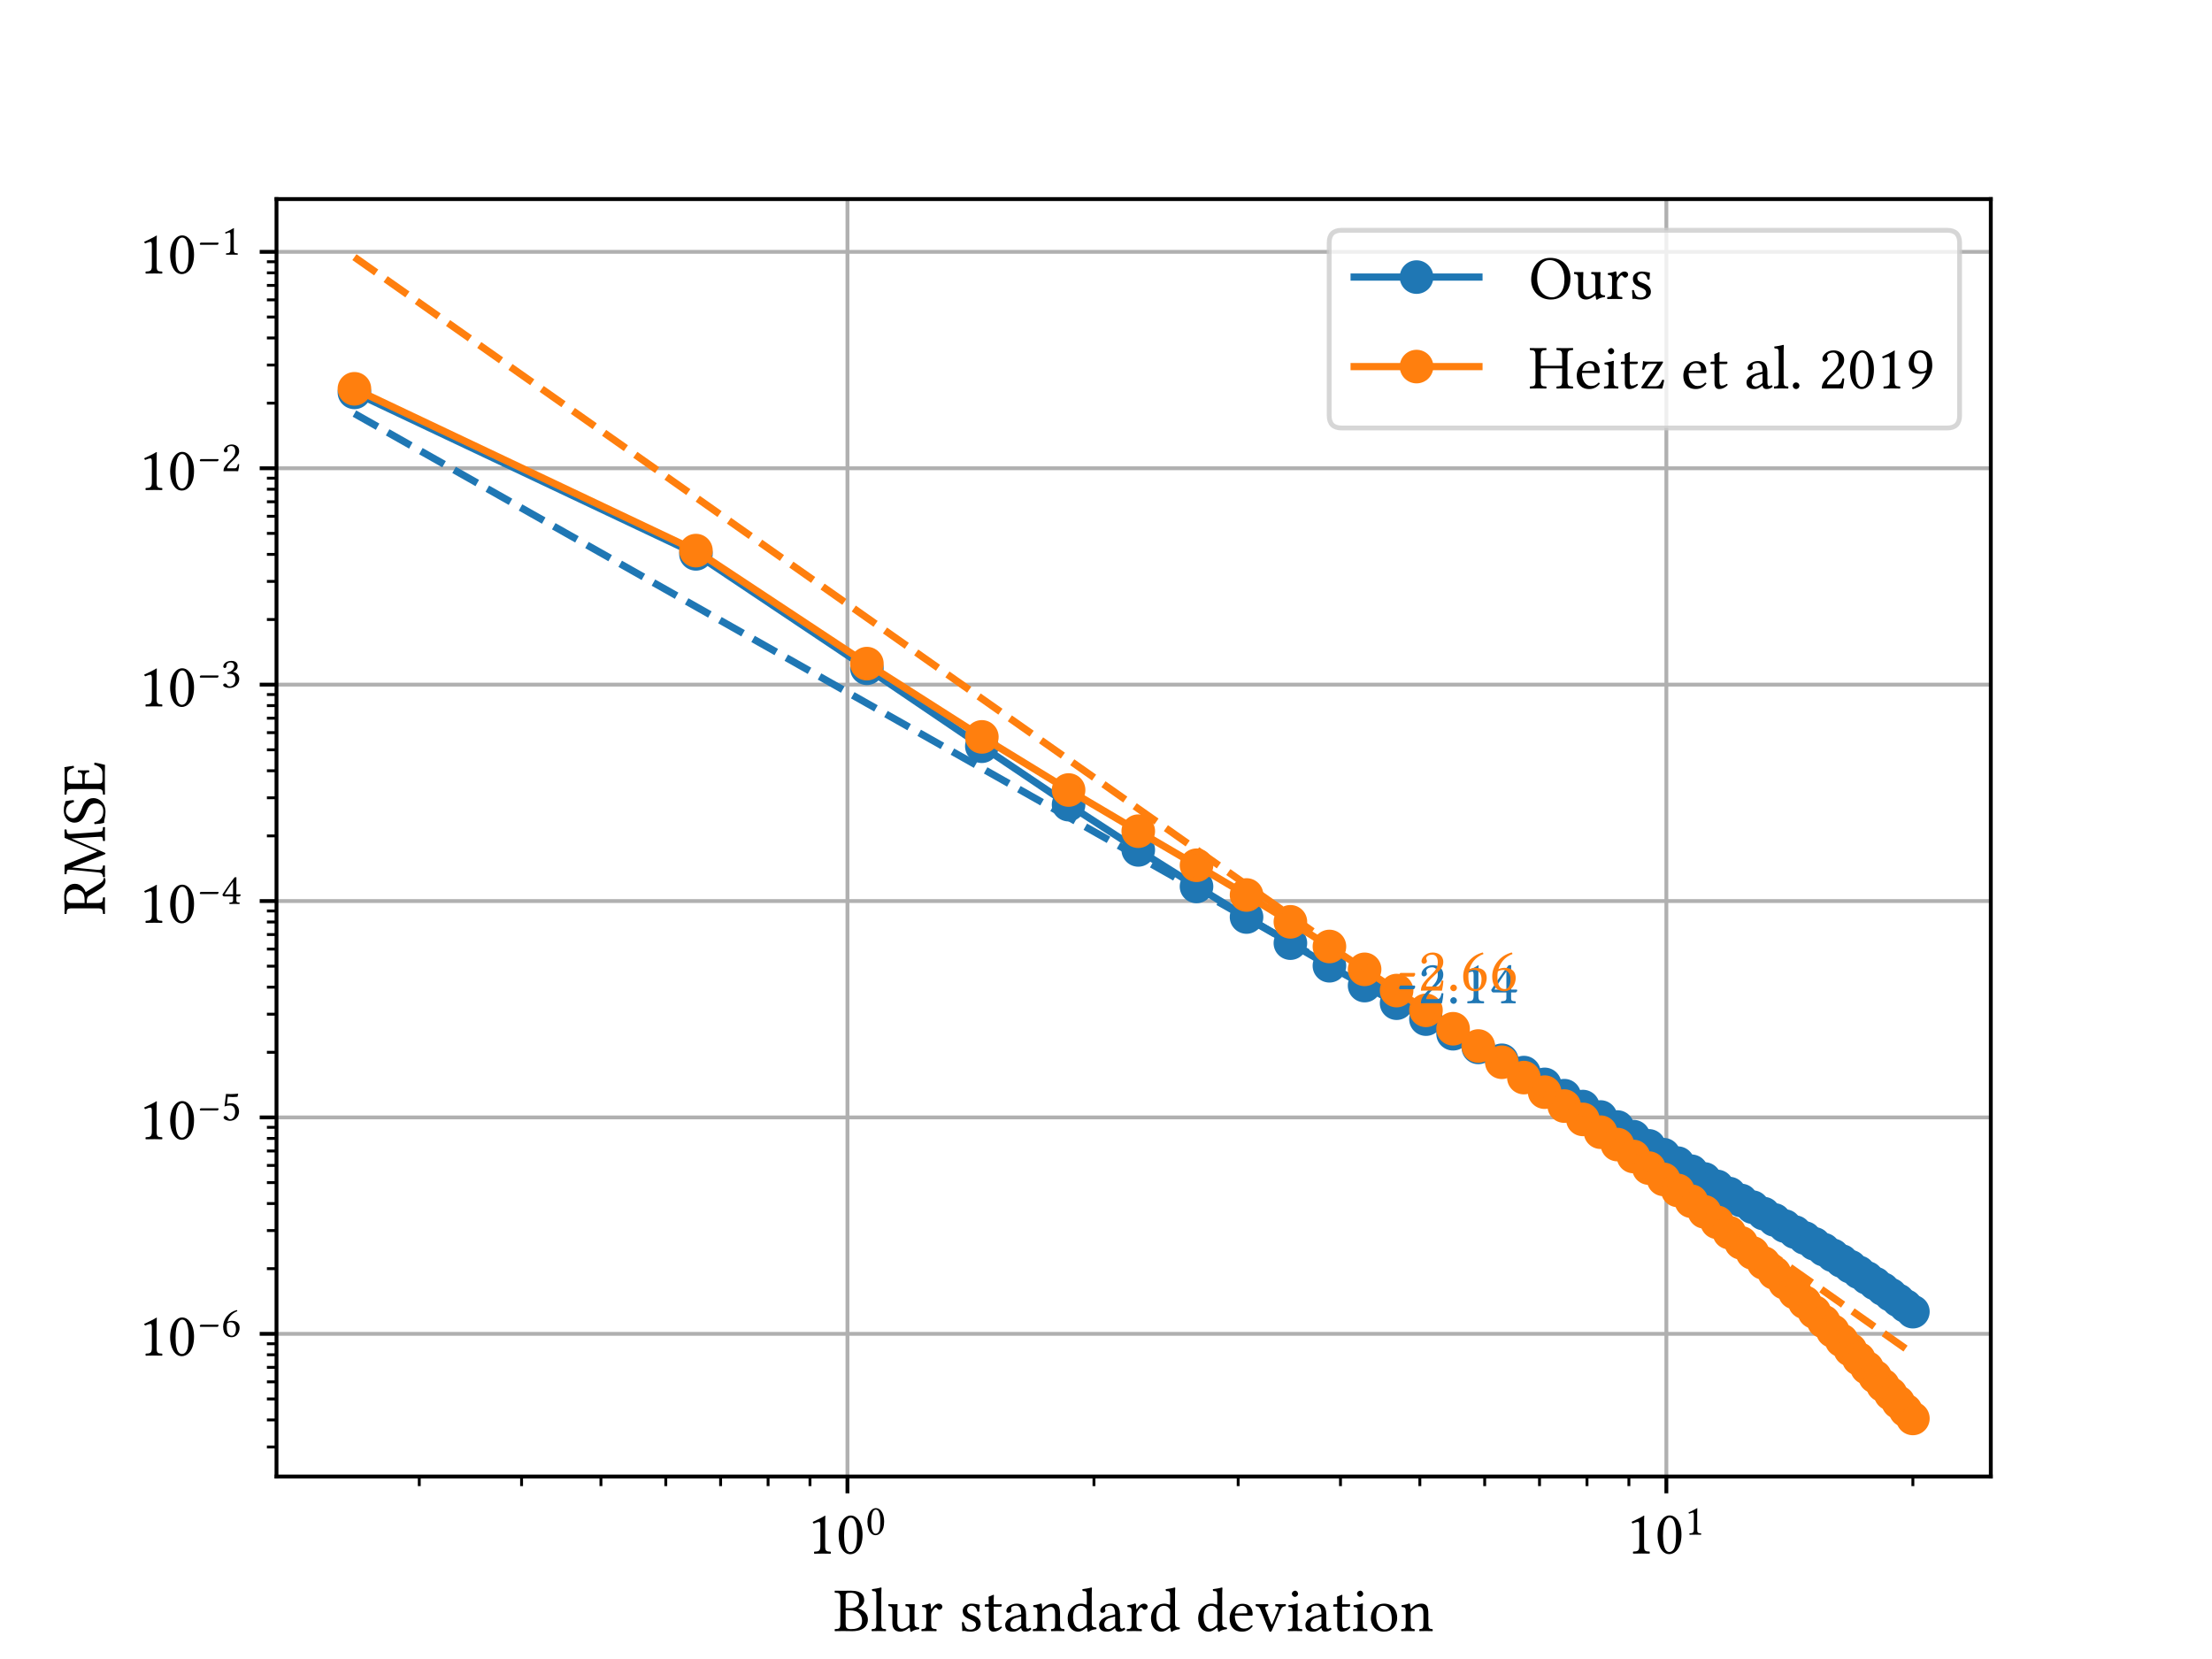 <?xml version="1.0" encoding="utf-8" standalone="no"?>
<!DOCTYPE svg PUBLIC "-//W3C//DTD SVG 1.1//EN"
  "http://www.w3.org/Graphics/SVG/1.1/DTD/svg11.dtd">
<!-- Created with matplotlib (https://matplotlib.org/) -->
<svg height="345.6pt" version="1.1" viewBox="0 0 460.8 345.6" width="460.8pt" xmlns="http://www.w3.org/2000/svg" xmlns:xlink="http://www.w3.org/1999/xlink">
 <defs>
  <style type="text/css">
*{stroke-linecap:butt;stroke-linejoin:round;}
  </style>
 </defs>
 <g id="figure_1">
  <g id="patch_1">
   <path d="M 0 345.6 
L 460.8 345.6 
L 460.8 0 
L 0 0 
z
" style="fill:#ffffff;"/>
  </g>
  <g id="axes_1">
   <g id="patch_2">
    <path d="M 57.6 307.584 
L 414.72 307.584 
L 414.72 41.472 
L 57.6 41.472 
z
" style="fill:#ffffff;"/>
   </g>
   <g id="matplotlib.axis_1">
    <g id="xtick_1">
     <g id="line2d_1">
      <path clip-path="url(#p93b5607710)" d="M 176.54 307.584 
L 176.54 41.472 
" style="fill:none;stroke:#b0b0b0;stroke-linecap:square;stroke-width:0.8;"/>
     </g>
     <g id="line2d_2">
      <defs>
       <path d="M 0 0 
L 0 3.5 
" id="m7b24ae3b74" style="stroke:#000000;stroke-width:0.8;"/>
      </defs>
      <g>
       <use style="stroke:#000000;stroke-width:0.8;" x="176.54" xlink:href="#m7b24ae3b74" y="307.584"/>
      </g>
     </g>
     <g id="text_1">
      <!-- $\mathdefault{10^{0}}$ -->
      <defs>
       <path d="M 28.797 12.203 
L 28.797 46.906 
C 28.797 52.906 28.906 59 29.094 60.297 
C 29.094 60.703 28.797 60.797 28.5 60.797 
C 22.906 57.297 17.703 54.906 8.906 50.797 
C 9 49.594 9.5 48.703 10.406 48.094 
C 14.906 50 17.203 50.594 19.094 50.594 
C 20.703 50.594 21.094 48.203 21.094 44.797 
L 21.094 12.203 
C 21.094 3.906 18.406 3.406 11.406 3.094 
C 10.797 2.5 10.797 0.406 11.406 -0.203 
C 16.297 -0.094 19.797 0 25.297 0 
C 30 0 32.5 -0.094 37.5 -0.203 
C 38.094 0.406 38.094 2.5 37.5 3.094 
C 30.5 3.406 28.797 3.906 28.797 12.203 
z
" id="LinLibertineO-49"/>
       <path d="M 23.203 57.5 
C 24.906 57.5 26.5 56.906 27.703 55.797 
C 30.797 53.203 33.5 45.594 33.5 32.203 
C 33.5 23 33.203 16.703 31.797 11.594 
C 29.594 3.406 24.703 2.5 22.906 2.5 
C 13.594 2.5 12.594 19.594 12.594 28.297 
C 12.594 52.906 18.703 57.5 23.203 57.5 
z
M 22.797 -1 
C 30.5 -1 42.203 6.797 42.203 30.297 
C 42.203 40.203 39.797 48.703 35.406 54.5 
C 32.703 57.906 28.594 61 23.203 61 
C 13.297 61 3.906 49.203 3.906 29.406 
C 3.906 18.703 7.094 8.594 12.594 3.203 
C 15.5 0.297 18.906 -1 22.797 -1 
z
" id="LinLibertineO-48"/>
      </defs>
      <g transform="translate(168.155 323.658)scale(0.13 -0.13)">
       <use transform="translate(0 0.134)" xlink:href="#LinLibertineO-49"/>
       <use transform="translate(46.5 0.134)" xlink:href="#LinLibertineO-48"/>
       <use transform="translate(93.754 30.3)scale(0.7)" xlink:href="#LinLibertineO-48"/>
      </g>
     </g>
    </g>
    <g id="xtick_2">
     <g id="line2d_3">
      <path clip-path="url(#p93b5607710)" d="M 347.134 307.584 
L 347.134 41.472 
" style="fill:none;stroke:#b0b0b0;stroke-linecap:square;stroke-width:0.8;"/>
     </g>
     <g id="line2d_4">
      <g>
       <use style="stroke:#000000;stroke-width:0.8;" x="347.134" xlink:href="#m7b24ae3b74" y="307.584"/>
      </g>
     </g>
     <g id="text_2">
      <!-- $\mathdefault{10^{1}}$ -->
      <g transform="translate(338.749 323.658)scale(0.13 -0.13)">
       <use transform="translate(0 0.277)" xlink:href="#LinLibertineO-49"/>
       <use transform="translate(46.5 0.277)" xlink:href="#LinLibertineO-48"/>
       <use transform="translate(93.754 30.442)scale(0.7)" xlink:href="#LinLibertineO-49"/>
      </g>
     </g>
    </g>
    <g id="xtick_3">
     <g id="line2d_5">
      <defs>
       <path d="M 0 0 
L 0 2 
" id="me057664227" style="stroke:#000000;stroke-width:0.6;"/>
      </defs>
      <g>
       <use style="stroke:#000000;stroke-width:0.6;" x="87.341" xlink:href="#me057664227" y="307.584"/>
      </g>
     </g>
    </g>
    <g id="xtick_4">
     <g id="line2d_6">
      <g>
       <use style="stroke:#000000;stroke-width:0.6;" x="108.654" xlink:href="#me057664227" y="307.584"/>
      </g>
     </g>
    </g>
    <g id="xtick_5">
     <g id="line2d_7">
      <g>
       <use style="stroke:#000000;stroke-width:0.6;" x="125.186" xlink:href="#me057664227" y="307.584"/>
      </g>
     </g>
    </g>
    <g id="xtick_6">
     <g id="line2d_8">
      <g>
       <use style="stroke:#000000;stroke-width:0.6;" x="138.694" xlink:href="#me057664227" y="307.584"/>
      </g>
     </g>
    </g>
    <g id="xtick_7">
     <g id="line2d_9">
      <g>
       <use style="stroke:#000000;stroke-width:0.6;" x="150.115" xlink:href="#me057664227" y="307.584"/>
      </g>
     </g>
    </g>
    <g id="xtick_8">
     <g id="line2d_10">
      <g>
       <use style="stroke:#000000;stroke-width:0.6;" x="160.008" xlink:href="#me057664227" y="307.584"/>
      </g>
     </g>
    </g>
    <g id="xtick_9">
     <g id="line2d_11">
      <g>
       <use style="stroke:#000000;stroke-width:0.6;" x="168.734" xlink:href="#me057664227" y="307.584"/>
      </g>
     </g>
    </g>
    <g id="xtick_10">
     <g id="line2d_12">
      <g>
       <use style="stroke:#000000;stroke-width:0.6;" x="227.894" xlink:href="#me057664227" y="307.584"/>
      </g>
     </g>
    </g>
    <g id="xtick_11">
     <g id="line2d_13">
      <g>
       <use style="stroke:#000000;stroke-width:0.6;" x="257.934" xlink:href="#me057664227" y="307.584"/>
      </g>
     </g>
    </g>
    <g id="xtick_12">
     <g id="line2d_14">
      <g>
       <use style="stroke:#000000;stroke-width:0.6;" x="279.248" xlink:href="#me057664227" y="307.584"/>
      </g>
     </g>
    </g>
    <g id="xtick_13">
     <g id="line2d_15">
      <g>
       <use style="stroke:#000000;stroke-width:0.6;" x="295.78" xlink:href="#me057664227" y="307.584"/>
      </g>
     </g>
    </g>
    <g id="xtick_14">
     <g id="line2d_16">
      <g>
       <use style="stroke:#000000;stroke-width:0.6;" x="309.288" xlink:href="#me057664227" y="307.584"/>
      </g>
     </g>
    </g>
    <g id="xtick_15">
     <g id="line2d_17">
      <g>
       <use style="stroke:#000000;stroke-width:0.6;" x="320.708" xlink:href="#me057664227" y="307.584"/>
      </g>
     </g>
    </g>
    <g id="xtick_16">
     <g id="line2d_18">
      <g>
       <use style="stroke:#000000;stroke-width:0.6;" x="330.601" xlink:href="#me057664227" y="307.584"/>
      </g>
     </g>
    </g>
    <g id="xtick_17">
     <g id="line2d_19">
      <g>
       <use style="stroke:#000000;stroke-width:0.6;" x="339.328" xlink:href="#me057664227" y="307.584"/>
      </g>
     </g>
    </g>
    <g id="xtick_18">
     <g id="line2d_20">
      <g>
       <use style="stroke:#000000;stroke-width:0.6;" x="398.487" xlink:href="#me057664227" y="307.584"/>
      </g>
     </g>
    </g>
    <g id="text_3">
     <!-- Blur standard deviation -->
     <defs>
      <path d="M 19.094 55 
C 19.094 60.297 19.094 61.297 27.797 61.297 
C 33.406 61.297 40.703 58.297 40.703 48.094 
C 40.703 39.594 34.797 36.594 26.5 36.594 
L 19.094 36.594 
z
M 19.094 33.203 
L 26 33.203 
C 39.703 33.203 45.406 25.5 45.406 16.5 
C 45.406 9.203 42.594 3.094 27.406 3.094 
C 20.406 3.094 19.094 5.703 19.094 11.797 
z
M 14.797 64.5 
C 11.203 64.5 5.797 64.594 1.906 64.703 
C 1.297 64.094 1.297 62 1.906 61.406 
C 8.906 61.094 10.594 60.594 10.594 52.297 
L 10.594 12.203 
C 10.594 3.906 8.906 3.406 1.906 3.094 
C 1.297 2.5 1.297 0.406 1.906 -0.203 
C 5.797 -0.094 11.094 0 14.906 0 
C 18.406 0 21.094 -0.203 29.5 -0.203 
C 49.406 -0.203 54.703 9.797 54.703 18.406 
C 54.703 28 48 33.5 39.297 36 
L 39.297 36.203 
C 44.297 38.703 48.797 43.797 48.797 49.297 
C 48.797 56 45.906 64.703 27.297 64.703 
C 23.797 64.703 18.406 64.5 14.797 64.5 
z
" id="LinLibertineO-66"/>
      <path d="M 9.5 12.203 
C 9.5 3.906 8.406 3.406 2.297 3.094 
C 1.703 2.5 1.703 0.406 2.297 -0.203 
C 5.797 -0.094 9.5 0 13.5 0 
C 17.5 0 21.297 -0.094 24.594 -0.203 
C 25.203 0.406 25.203 2.5 24.594 3.094 
C 18.5 3.406 17.406 3.906 17.406 12.203 
L 17.406 58.297 
C 17.406 64.797 17.797 68.797 17.797 68.797 
C 17.797 69.5 17.406 69.797 16.5 69.797 
C 14 68.797 6.5 67.406 2.5 67.094 
C 2.297 66.297 2.5 64.703 3.094 64.094 
C 8.906 63.703 9.5 63.406 9.5 55.906 
z
" id="LinLibertineO-108"/>
      <path d="M 21.703 -1 
C 25.594 -1 30.297 1 35.203 5 
C 35.703 5.406 36.594 5.594 36.703 4.906 
C 36.906 2.297 37.797 -1 37.797 -1 
C 38.594 -1.297 39 -1.297 39.703 -1 
C 41.906 0.797 45.406 2.297 51.5 3 
C 52.094 3.594 52.094 5.094 51.5 5.703 
C 45.094 6.203 44.203 8.094 44.203 13 
L 44.203 32.203 
C 44.203 35.203 44.594 42.5 44.594 42.5 
C 44.594 42.797 44.297 43.094 43.797 43.094 
C 43.297 43 41.797 42.906 40.297 42.906 
C 37.094 42.906 33.5 43 30.094 43.094 
C 29.5 42.5 29.5 40.406 30.094 39.797 
C 35 39.5 36.297 38.297 36.297 31.703 
L 36.297 12.406 
C 36.297 10.5 36.094 9.703 34.703 8.5 
C 31 5.297 27.203 3.703 24.703 3.703 
C 21.703 3.703 16.703 5.094 16.703 14 
L 16.703 32.203 
C 16.703 35.203 17.094 42.5 17.094 42.5 
C 17.094 42.797 16.797 43.094 16.297 43.094 
C 15.797 43 14.297 42.906 12.797 42.906 
C 9.594 42.906 6 43 2.594 43.094 
C 2 42.5 2 40.406 2.594 39.797 
C 7.406 39.406 8.797 38.297 8.797 31.797 
L 8.797 12.594 
C 8.797 5.703 11.797 -1 21.703 -1 
z
" id="LinLibertineO-117"/>
      <path d="M 17.594 35.797 
C 17.406 39.797 17.203 42.297 16.797 43.406 
C 16.5 43.797 16.406 44.203 15.594 44.203 
C 12.797 43.094 10.203 42.203 3.297 41.297 
C 3.094 40.703 3.297 39.094 3.5 38.5 
C 8.906 38 10 37.5 10 31.703 
L 10 12.203 
C 10 3.906 8.797 3.5 2.594 3.094 
C 2 2.5 2 0.406 2.594 -0.203 
C 6.094 -0.094 10 0 14 0 
C 18 0 22.594 -0.094 26.094 -0.203 
C 26.703 0.406 26.703 2.5 26.094 3.094 
C 19.094 3.594 17.906 3.906 17.906 12.203 
L 17.906 26.094 
C 17.906 28.703 19.094 31 20.297 32.797 
C 21.406 34.406 23.703 37.703 24.906 37.703 
C 25.797 37.703 26.703 37.406 27.406 36.406 
C 28.203 35.406 29.297 34.094 31.094 34.094 
C 33.5 34.094 35.797 36.594 35.797 39.094 
C 35.797 41 34 43.906 29.797 43.906 
C 25.094 43.906 21 39.5 18.703 35.594 
C 18.094 34.5 17.594 35.297 17.594 35.797 
z
" id="LinLibertineO-114"/>
      <path id="LinLibertineO-32"/>
      <path d="M 4.797 13.797 
C 5.203 8.906 5.5 4.203 5.5 0 
C 6.5 0.203 7.5 0.297 8 0.297 
C 8.703 0.297 9.297 0.297 10 0.094 
C 12.703 -0.594 15.406 -1 19.094 -1 
C 24.703 -1 35 1.703 35 11.594 
C 35 18.406 30.094 22.406 23.297 24.906 
C 17.203 27.094 13.297 28.703 13.297 34.203 
C 13.297 38.297 16.906 40.594 20.297 40.594 
C 22.5 40.594 28.297 39.797 29.594 31.297 
C 30.203 30.703 32.203 30.797 32.797 31.406 
C 33.094 35 33.297 38.703 33.406 42 
C 30.297 42.5 25.5 43.906 20.297 43.906 
C 12.906 43.906 6.203 39.094 6.203 32.703 
C 6.203 25.406 9.5 22.297 17.203 19.094 
C 25.5 15.703 27.406 13.594 27.406 9.297 
C 27.406 4.406 22.594 2.297 18.906 2.297 
C 15 2.297 12.797 3.594 11.797 4.703 
C 9.594 7 8.5 11.406 7.906 13.906 
C 7.297 14.5 5.406 14.406 4.797 13.797 
z
" id="LinLibertineO-115"/>
      <path d="M 4.297 42.906 
C 2.906 42.906 2.5 41.703 2.5 40.906 
L 2.5 39.594 
C 2.5 39.094 2.594 39 3 39 
L 8.906 39 
L 8.906 8.906 
C 8.906 1.797 12 -1 16.594 -1 
C 21.203 -1 26.203 1.203 30.094 5.594 
C 29.906 6.594 29.297 7.203 28.297 7.297 
C 25.703 5.297 22.703 4.5 20.094 4.5 
C 17.406 4.5 16.797 7.5 16.797 13.703 
L 16.797 39 
L 27.203 39 
C 28.203 39 29.594 39.406 29.594 40.297 
L 29.594 42.297 
C 29.594 42.703 29.297 42.906 28.797 42.906 
L 16.797 42.906 
L 16.797 46.797 
C 16.797 53.297 17.203 57.297 17.203 57.297 
C 17.203 57.906 16.906 58.094 16.406 58.094 
C 15.906 58.094 15.094 57.703 14.203 57.203 
C 13 56.594 12 56.203 10.797 55.797 
C 9.594 55.5 8.594 55.094 8.594 54.5 
C 8.594 53.297 8.906 54 8.906 42.906 
z
" id="LinLibertineO-116"/>
      <path d="M 29.297 23.297 
L 29.297 10.094 
C 29.297 8.797 28.703 8.094 27.906 7.5 
C 25.297 5.406 21.906 3.094 19.094 3.094 
C 14.094 3.094 11.906 7.094 11.906 10.203 
C 11.906 14.703 14 19.297 21.406 21.203 
z
M 29.297 4.797 
C 29.906 1.703 30.906 -1 36 -1 
C 39.797 -1 43.406 0.703 45.5 2.703 
C 45.297 3.906 44.906 4.703 43.797 5.406 
C 43 4.703 41.297 3.797 40.094 3.797 
C 37.203 3.797 37.094 7.703 37.094 12.297 
L 37.094 27 
C 37.094 41.203 29.297 43.906 22 43.906 
C 13.797 43.906 5.5 38.5 5.5 32.797 
C 5.5 30.406 6.703 29.203 9 29.203 
C 11.906 29.203 13.703 31.297 13.703 32.594 
C 13.703 33.297 13.594 34 13.406 34.406 
C 13.297 34.703 13.203 35.297 13.203 36.406 
C 13.203 39.5 17.406 40.594 21.203 40.594 
C 24.594 40.594 29.297 38.906 29.297 27.594 
C 29.297 26.906 29 26.5 28.703 26.406 
L 20.094 24.297 
C 10.5 21.906 3.594 16.594 3.594 9.797 
C 3.594 1.594 9.203 -1 16.203 -1 
C 19.594 -1 22.703 -0.203 27.094 3.203 
L 29.094 4.797 
z
" id="LinLibertineO-97"/>
      <path d="M 18.406 35.797 
C 17.703 35.094 17.203 34.797 17.203 35.797 
C 17.094 38.5 16.797 42.297 16.406 43.406 
C 16.094 43.797 16 44.203 15.203 44.203 
C 12.406 43.094 9.797 42.203 2.906 41.297 
C 2.703 40.703 2.906 39.094 3.094 38.5 
C 8.5 38 9.594 37.5 9.594 31.703 
L 9.594 12.203 
C 9.594 4 8.594 3.594 2.594 3.094 
C 2 2.5 2 0.406 2.594 -0.203 
C 5.594 -0.094 9.594 0 13.594 0 
C 17.594 0 20.594 -0.094 23.594 -0.203 
C 24.203 0.406 24.203 2.5 23.594 3.094 
C 18.5 3.594 17.5 4 17.5 12.203 
L 17.5 28.594 
C 17.5 30.703 18.406 31.906 19.203 32.797 
C 23 36.5 27.5 38.703 31.406 38.703 
C 33.406 38.703 35.5 37.406 36.703 35.094 
C 37.703 33.094 37.906 30.406 37.906 27.406 
L 37.906 12.203 
C 37.906 4 36.906 3.594 31.703 3.094 
C 31.203 2.5 31.203 0.406 31.703 -0.203 
C 34.703 -0.094 37.906 0 41.906 0 
C 45.906 0 49.5 -0.094 52.5 -0.203 
C 53 0.406 53 2.5 52.5 3.094 
C 46.906 3.594 45.797 4 45.797 12.203 
L 45.797 27.094 
C 45.797 32.594 45.406 37.406 43.094 40.5 
C 41.406 42.703 38.297 43.906 34.797 43.906 
C 29.906 43.906 24.297 42.594 18.406 35.797 
z
" id="LinLibertineO-110"/>
      <path d="M 34.5 12.406 
C 34.5 10.5 34.297 9.703 32.906 8.5 
C 29.203 5.297 26 3.703 23.5 3.703 
C 18.094 3.703 12.5 9.594 12.5 22.094 
C 12.5 29.297 13.906 33.297 15.406 35.406 
C 18.5 40.094 22.703 40.406 24.703 40.406 
C 28.297 40.406 30.797 39.094 32.797 36.797 
C 34.203 35.203 34.5 34.5 34.5 31.406 
z
M 33.406 5 
C 33.797 5.406 34.797 5.594 34.906 4.906 
C 35.094 2.406 36 -1 36 -1 
C 36.797 -1.297 37.297 -1.297 37.906 -1 
C 40.094 0.797 43.594 2.297 49.703 3 
C 50.297 3.594 50.297 5.094 49.703 5.703 
C 43.297 6.203 42.406 8.094 42.406 13 
L 42.406 58.297 
C 42.406 64.797 42.797 68.797 42.797 68.797 
C 42.797 69.5 42.406 69.797 41.5 69.797 
C 39 68.797 31.5 67.406 27.5 67.094 
C 27.297 66.297 27.5 64.703 28.094 64.094 
C 33.297 63.797 34.5 64.297 34.5 55.906 
L 34.5 43.094 
C 34.5 42.406 34.297 42.203 33.594 42.203 
C 33.203 42.203 29.094 43.906 25.797 43.906 
C 19.203 43.906 14.797 41.703 10.797 37.906 
C 6.5 33.594 3.906 27.703 3.906 20.297 
C 3.906 8 10.094 -1 20.906 -1 
C 24.797 -1 28.5 1 33.406 5 
z
" id="LinLibertineO-100"/>
      <path d="M 12.406 28.203 
C 14.297 39.5 21.297 40.406 23.703 40.406 
C 27.5 40.406 32 38.297 32 29.906 
C 32 29 31.594 28.5 30.5 28.5 
z
M 38.594 9.297 
C 34.906 5.5 32 3.906 26.203 3.906 
C 22.594 3.906 18.406 6 15.297 11.094 
C 13.297 14.406 12.094 19 12.094 24.797 
L 38.703 24.594 
C 39.906 24.594 40.594 25.203 40.594 26.297 
C 40.594 34.703 37.594 43.703 23.703 43.703 
C 15 43.703 3.703 35.406 3.703 20.203 
C 3.703 14.594 5.094 9.203 8.406 5.406 
C 11.797 1.406 16.5 -1 23.703 -1 
C 31.297 -1 36.703 2.5 40.703 7.703 
C 40.406 8.703 39.797 9.203 38.594 9.297 
z
" id="LinLibertineO-101"/>
      <path d="M 32.5 39.797 
C 37.906 39.406 38.406 38.094 36.297 33.094 
L 28.297 13.5 
C 26.594 9.5 26.094 9.594 24.594 13.797 
L 17.297 33.094 
C 15.594 37.906 15.094 39.094 20.5 39.797 
C 21.094 40.406 21.094 42.5 20.5 43.094 
C 17.203 43 13.703 42.906 10.406 42.906 
C 7.094 42.906 4.094 43 1.094 43.094 
C 0.5 42.5 0.5 40.406 1.094 39.797 
C 6.406 39.094 7.094 37.5 9.094 32.5 
L 21.906 0.906 
C 22.5 -0.594 23.094 -1.203 24.406 -1.203 
C 25.406 -1.203 26 -0.594 26.797 1.094 
L 40.094 32.406 
C 42 36.703 43.094 39.297 48.703 39.797 
C 49.297 40.406 49.297 42.5 48.703 43.094 
C 46.703 43 44.297 42.906 41.703 42.906 
C 38.406 42.906 35 43 32.5 43.094 
C 31.906 42.5 31.906 40.406 32.5 39.797 
z
" id="LinLibertineO-118"/>
      <path d="M 9 59.906 
C 9 57.297 11.406 54.703 13.797 54.703 
C 16.594 54.703 19 57.297 19 59.5 
C 19 61.906 16.906 64.703 14.203 64.703 
C 11.797 64.703 9 62.297 9 59.906 
z
M 18.094 12.203 
L 18.094 32.094 
C 18.094 37.094 18.5 43.5 18.5 43.5 
C 18.5 43.906 18 44.203 17.203 44.203 
C 14.297 43.094 10.406 42.203 3.5 41.297 
C 3.297 40.703 3.5 39.094 3.703 38.5 
C 9.094 37.906 10.203 37.406 10.203 31.703 
L 10.203 12.203 
C 10.203 3.906 9.094 3.594 3 3.094 
C 2.406 2.5 2.406 0.406 3 -0.203 
C 6.297 -0.094 10.203 0 14.203 0 
C 18.203 0 22 -0.094 25.297 -0.203 
C 25.906 0.406 25.906 2.5 25.297 3.094 
C 19.203 3.5 18.094 3.906 18.094 12.203 
z
" id="LinLibertineO-105"/>
      <path d="M 4.094 20.5 
C 4.094 10.297 10.906 -1 25.094 -1 
C 31.5 -1 36.297 1.203 39.703 4.594 
C 44.203 8.906 46.297 15.203 46.297 21.406 
C 46.297 31.797 40.594 43.906 25.297 43.906 
C 18.703 43.906 13.203 41.203 9.594 36.906 
C 6 32.594 4.094 26.797 4.094 20.5 
z
M 23.797 40.406 
C 32.406 40.406 37.703 32.594 37.703 18.203 
C 37.703 5.594 31.203 2.5 26.5 2.5 
C 16.094 2.5 12.703 15.094 12.703 22.797 
C 12.703 31.5 14.797 40.406 23.797 40.406 
z
" id="LinLibertineO-111"/>
     </defs>
     <g transform="translate(173.683 339.774)scale(0.13 -0.13)">
      <use xlink:href="#LinLibertineO-66"/>
      <use x="58.8" xlink:href="#LinLibertineO-108"/>
      <use x="85.2" xlink:href="#LinLibertineO-117"/>
      <use x="138.3" xlink:href="#LinLibertineO-114"/>
      <use x="175.5" xlink:href="#LinLibertineO-32"/>
      <use x="200.5" xlink:href="#LinLibertineO-115"/>
      <use x="239.5" xlink:href="#LinLibertineO-116"/>
      <use x="271.1" xlink:href="#LinLibertineO-97"/>
      <use x="316.8" xlink:href="#LinLibertineO-110"/>
      <use x="371" xlink:href="#LinLibertineO-100"/>
      <use x="421.6" xlink:href="#LinLibertineO-97"/>
      <use x="467.3" xlink:href="#LinLibertineO-114"/>
      <use x="504.5" xlink:href="#LinLibertineO-100"/>
      <use x="555.1" xlink:href="#LinLibertineO-32"/>
      <use x="580.1" xlink:href="#LinLibertineO-100"/>
      <use x="630.7" xlink:href="#LinLibertineO-101"/>
      <use x="675.4" xlink:href="#LinLibertineO-118"/>
      <use x="725.1" xlink:href="#LinLibertineO-105"/>
      <use x="752.2" xlink:href="#LinLibertineO-97"/>
      <use x="797.9" xlink:href="#LinLibertineO-116"/>
      <use x="829.5" xlink:href="#LinLibertineO-105"/>
      <use x="856.6" xlink:href="#LinLibertineO-111"/>
      <use x="907" xlink:href="#LinLibertineO-110"/>
     </g>
    </g>
   </g>
   <g id="matplotlib.axis_2">
    <g id="ytick_1">
     <g id="line2d_21">
      <path clip-path="url(#p93b5607710)" d="M 57.6 277.859 
L 414.72 277.859 
" style="fill:none;stroke:#b0b0b0;stroke-linecap:square;stroke-width:0.8;"/>
     </g>
     <g id="line2d_22">
      <defs>
       <path d="M 0 0 
L -3.5 0 
" id="mac22c046ce" style="stroke:#000000;stroke-width:0.8;"/>
      </defs>
      <g>
       <use style="stroke:#000000;stroke-width:0.8;" x="57.6" xlink:href="#mac22c046ce" y="277.859"/>
      </g>
     </g>
     <g id="text_4">
      <!-- $\mathdefault{10^{-6}}$ -->
      <defs>
       <path d="M 46.297 22.594 
C 47.594 22.594 49 24.906 49 25.906 
C 49 26.703 48.594 27.594 47.594 27.594 
L 8.5 27.594 
C 7.297 27.594 6 25.703 6 24.203 
C 6 23.406 6.594 22.594 7.5 22.594 
z
" id="LinLibertineO-8722"/>
       <path d="M 13.5 30.703 
C 16.797 32.797 20 33 21.797 33 
C 31.594 33 33.797 23.406 33.797 18.406 
C 33.797 7.406 29.594 2.406 24.703 2.406 
C 18.406 2.406 12.703 5.797 12.703 22.906 
C 12.703 25.094 12.906 27.797 13.5 30.703 
z
M 14.406 34.297 
C 17.094 43.406 23.5 53.5 36.797 58.5 
C 36.797 59.703 36.406 60.594 35.594 61.094 
C 25.5 58.094 19.297 53.906 13.703 47.406 
C 7.5 40.203 4.406 31.094 4.406 23.203 
C 4.406 2.906 15.906 -1.094 23.594 -1.094 
C 36.703 -1.094 42.094 11.594 42.094 20.203 
C 42.094 28.797 37.5 36.5 23.906 36.5 
C 21.297 36.5 17.406 35.703 14.406 34.297 
z
" id="LinLibertineO-54"/>
      </defs>
      <g transform="translate(28.89 282.396)scale(0.13 -0.13)">
       <use transform="translate(0 0.069)" xlink:href="#LinLibertineO-49"/>
       <use transform="translate(46.5 0.069)" xlink:href="#LinLibertineO-48"/>
       <use transform="translate(93.754 30.234)scale(0.7)" xlink:href="#LinLibertineO-8722"/>
       <use transform="translate(132.254 30.234)scale(0.7)" xlink:href="#LinLibertineO-54"/>
      </g>
     </g>
    </g>
    <g id="ytick_2">
     <g id="line2d_23">
      <path clip-path="url(#p93b5607710)" d="M 57.6 232.781 
L 414.72 232.781 
" style="fill:none;stroke:#b0b0b0;stroke-linecap:square;stroke-width:0.8;"/>
     </g>
     <g id="line2d_24">
      <g>
       <use style="stroke:#000000;stroke-width:0.8;" x="57.6" xlink:href="#mac22c046ce" y="232.781"/>
      </g>
     </g>
     <g id="text_5">
      <!-- $\mathdefault{10^{-5}}$ -->
      <defs>
       <path d="M 31.906 18.906 
C 31.906 9.406 26.906 2.406 20.906 2.406 
C 17.094 2.406 15.797 4.906 14.297 6.906 
C 13 8.594 11.297 10.094 9.203 10.094 
C 7.297 10.094 5.406 8.406 5.406 6.406 
C 5.406 2.297 13.906 -1.094 19.594 -1.094 
C 32 -1.094 40.797 8.094 40.797 20.703 
C 40.797 30.406 34.094 39.094 22.906 39.094 
C 18.594 39.094 14.906 38.203 13.094 37.5 
L 15.094 54.203 
C 18.797 53.797 22 53.297 26.797 53.297 
C 29.797 53.297 33.203 53.5 37.297 53.906 
L 38.906 60.703 
L 38.203 61.094 
C 32.5 60.5 27.094 60 21.797 60 
C 18.094 60 14.5 60.203 11 60.5 
L 7.594 31.703 
C 12.906 33.703 16.703 34.094 20.297 34.094 
C 26.797 34.094 31.906 29.797 31.906 18.906 
z
" id="LinLibertineO-53"/>
      </defs>
      <g transform="translate(28.89 237.318)scale(0.13 -0.13)">
       <use transform="translate(0 0.069)" xlink:href="#LinLibertineO-49"/>
       <use transform="translate(46.5 0.069)" xlink:href="#LinLibertineO-48"/>
       <use transform="translate(93.754 30.234)scale(0.7)" xlink:href="#LinLibertineO-8722"/>
       <use transform="translate(132.254 30.234)scale(0.7)" xlink:href="#LinLibertineO-53"/>
      </g>
     </g>
    </g>
    <g id="ytick_3">
     <g id="line2d_25">
      <path clip-path="url(#p93b5607710)" d="M 57.6 187.703 
L 414.72 187.703 
" style="fill:none;stroke:#b0b0b0;stroke-linecap:square;stroke-width:0.8;"/>
     </g>
     <g id="line2d_26">
      <g>
       <use style="stroke:#000000;stroke-width:0.8;" x="57.6" xlink:href="#mac22c046ce" y="187.703"/>
      </g>
     </g>
     <g id="text_6">
      <!-- $\mathdefault{10^{-4}}$ -->
      <defs>
       <path d="M 27.094 50.703 
L 27.094 21.906 
L 8 21.906 
C 13.094 30.094 20.203 41.203 27.094 50.703 
z
M 43 21.906 
L 34.703 21.906 
L 34.703 51.094 
C 34.703 56.094 34.703 60 34.906 60.797 
L 34.703 61 
L 31.5 61 
C 30.797 61 30.203 60.297 29.906 59.906 
C 23.594 52.094 11.906 35.703 2.797 21.406 
C 3.094 19.906 3.703 17.203 6.703 17.203 
L 27.094 17.203 
L 27.094 8 
C 27.094 3.406 23.297 3.406 19 3.094 
C 18.406 2.5 18.406 0.406 19 -0.203 
C 22.203 -0.094 26.203 0 30.797 0 
C 34.703 0 38.5 -0.094 41.703 -0.203 
C 42.297 0.406 42.297 2.5 41.703 3.094 
C 36.797 3.5 34.703 3.297 34.703 8 
L 34.703 17.203 
L 41.594 17.203 
C 43 17.203 44.5 19.094 44.5 20.297 
C 44.5 21.297 44.094 21.906 43 21.906 
z
" id="LinLibertineO-52"/>
      </defs>
      <g transform="translate(28.89 192.24)scale(0.13 -0.13)">
       <use transform="translate(0 0.134)" xlink:href="#LinLibertineO-49"/>
       <use transform="translate(46.5 0.134)" xlink:href="#LinLibertineO-48"/>
       <use transform="translate(93.754 30.3)scale(0.7)" xlink:href="#LinLibertineO-8722"/>
       <use transform="translate(132.254 30.3)scale(0.7)" xlink:href="#LinLibertineO-52"/>
      </g>
     </g>
    </g>
    <g id="ytick_4">
     <g id="line2d_27">
      <path clip-path="url(#p93b5607710)" d="M 57.6 142.625 
L 414.72 142.625 
" style="fill:none;stroke:#b0b0b0;stroke-linecap:square;stroke-width:0.8;"/>
     </g>
     <g id="line2d_28">
      <g>
       <use style="stroke:#000000;stroke-width:0.8;" x="57.6" xlink:href="#mac22c046ce" y="142.625"/>
      </g>
     </g>
     <g id="text_7">
      <!-- $\mathdefault{10^{-3}}$ -->
      <defs>
       <path d="M 21.5 57.5 
C 25.797 57.5 29.797 54.906 29.797 48.406 
C 29.797 43.406 24 35.797 14.094 34.406 
L 14.594 31.203 
C 16.297 31.406 18.094 31.406 19.406 31.406 
C 25.094 31.406 32.5 29.797 32.5 18.5 
C 32.5 5.203 23.594 2.5 20.094 2.5 
C 15 2.5 14.094 4.797 12.906 6.594 
C 11.906 8 10.594 9.203 8.594 9.203 
C 6.5 9.203 4.406 7.297 4.406 5.703 
C 4.406 1.703 12.797 -1 18.797 -1 
C 30.703 -1 41.297 6.703 41.297 19.906 
C 41.297 30.797 33.094 34.703 27.203 35.703 
L 27.094 35.906 
C 35.297 39.703 37.594 43.906 37.594 49.094 
C 37.594 52.094 36.906 54.594 34.5 57.094 
C 32.297 59.297 28.797 61 23.594 61 
C 8.906 61 4.703 51.406 4.703 48.094 
C 4.703 46.703 5.703 44.703 8.094 44.703 
C 11.594 44.703 12 48 12 49.906 
C 12 56.297 18.906 57.5 21.5 57.5 
z
" id="LinLibertineO-51"/>
      </defs>
      <g transform="translate(28.89 147.161)scale(0.13 -0.13)">
       <use transform="translate(0 0.134)" xlink:href="#LinLibertineO-49"/>
       <use transform="translate(46.5 0.134)" xlink:href="#LinLibertineO-48"/>
       <use transform="translate(93.754 30.3)scale(0.7)" xlink:href="#LinLibertineO-8722"/>
       <use transform="translate(132.254 30.3)scale(0.7)" xlink:href="#LinLibertineO-51"/>
      </g>
     </g>
    </g>
    <g id="ytick_5">
     <g id="line2d_29">
      <path clip-path="url(#p93b5607710)" d="M 57.6 97.546 
L 414.72 97.546 
" style="fill:none;stroke:#b0b0b0;stroke-linecap:square;stroke-width:0.8;"/>
     </g>
     <g id="line2d_30">
      <g>
       <use style="stroke:#000000;stroke-width:0.8;" x="57.6" xlink:href="#mac22c046ce" y="97.546"/>
      </g>
     </g>
     <g id="text_8">
      <!-- $\mathdefault{10^{-2}}$ -->
      <defs>
       <path d="M 6.094 46.797 
C 6.094 44.703 8 42.906 10.094 42.906 
C 11.797 42.906 14.797 44.594 14.797 46.906 
C 14.797 47.703 14.594 48.297 14.406 49 
C 14.203 49.703 13.594 50.594 13.594 51.406 
C 13.594 53.906 16.203 57.5 23.5 57.5 
C 27.094 57.5 32.203 55 32.203 45.406 
C 32.203 39 29.906 33.797 24 27.797 
L 16.594 20.5 
C 6.797 10.5 5.203 5.703 5.203 -0.203 
C 5.203 -0.203 10.297 0 13.5 0 
L 31 0 
C 34.203 0 38.797 -0.203 38.797 -0.203 
C 40.094 5.094 41.094 12.594 41.203 15.594 
C 40.594 16.094 39.297 16.297 38.297 16.094 
C 36.594 9 34.906 6.5 31.297 6.5 
L 13.5 6.5 
C 13.5 11.297 20.406 18.094 20.906 18.594 
L 31 28.297 
C 36.703 33.797 41 38.203 41 45.797 
C 41 56.594 32.203 61 24.094 61 
C 13 61 6.094 52.797 6.094 46.797 
z
" id="LinLibertineO-50"/>
      </defs>
      <g transform="translate(28.89 102.083)scale(0.13 -0.13)">
       <use transform="translate(0 0.134)" xlink:href="#LinLibertineO-49"/>
       <use transform="translate(46.5 0.134)" xlink:href="#LinLibertineO-48"/>
       <use transform="translate(93.754 30.3)scale(0.7)" xlink:href="#LinLibertineO-8722"/>
       <use transform="translate(132.254 30.3)scale(0.7)" xlink:href="#LinLibertineO-50"/>
      </g>
     </g>
    </g>
    <g id="ytick_6">
     <g id="line2d_31">
      <path clip-path="url(#p93b5607710)" d="M 57.6 52.468 
L 414.72 52.468 
" style="fill:none;stroke:#b0b0b0;stroke-linecap:square;stroke-width:0.8;"/>
     </g>
     <g id="line2d_32">
      <g>
       <use style="stroke:#000000;stroke-width:0.8;" x="57.6" xlink:href="#mac22c046ce" y="52.468"/>
      </g>
     </g>
     <g id="text_9">
      <!-- $\mathdefault{10^{-1}}$ -->
      <g transform="translate(28.89 57.005)scale(0.13 -0.13)">
       <use transform="translate(0 0.277)" xlink:href="#LinLibertineO-49"/>
       <use transform="translate(46.5 0.277)" xlink:href="#LinLibertineO-48"/>
       <use transform="translate(93.754 30.442)scale(0.7)" xlink:href="#LinLibertineO-8722"/>
       <use transform="translate(132.254 30.442)scale(0.7)" xlink:href="#LinLibertineO-49"/>
      </g>
     </g>
    </g>
    <g id="ytick_7">
     <g id="line2d_33">
      <defs>
       <path d="M 0 0 
L -2 0 
" id="m5229189efc" style="stroke:#000000;stroke-width:0.6;"/>
      </defs>
      <g>
       <use style="stroke:#000000;stroke-width:0.6;" x="57.6" xlink:href="#m5229189efc" y="301.43"/>
      </g>
     </g>
    </g>
    <g id="ytick_8">
     <g id="line2d_34">
      <g>
       <use style="stroke:#000000;stroke-width:0.6;" x="57.6" xlink:href="#m5229189efc" y="295.798"/>
      </g>
     </g>
    </g>
    <g id="ytick_9">
     <g id="line2d_35">
      <g>
       <use style="stroke:#000000;stroke-width:0.6;" x="57.6" xlink:href="#m5229189efc" y="291.429"/>
      </g>
     </g>
    </g>
    <g id="ytick_10">
     <g id="line2d_36">
      <g>
       <use style="stroke:#000000;stroke-width:0.6;" x="57.6" xlink:href="#m5229189efc" y="287.86"/>
      </g>
     </g>
    </g>
    <g id="ytick_11">
     <g id="line2d_37">
      <g>
       <use style="stroke:#000000;stroke-width:0.6;" x="57.6" xlink:href="#m5229189efc" y="284.842"/>
      </g>
     </g>
    </g>
    <g id="ytick_12">
     <g id="line2d_38">
      <g>
       <use style="stroke:#000000;stroke-width:0.6;" x="57.6" xlink:href="#m5229189efc" y="282.228"/>
      </g>
     </g>
    </g>
    <g id="ytick_13">
     <g id="line2d_39">
      <g>
       <use style="stroke:#000000;stroke-width:0.6;" x="57.6" xlink:href="#m5229189efc" y="279.922"/>
      </g>
     </g>
    </g>
    <g id="ytick_14">
     <g id="line2d_40">
      <g>
       <use style="stroke:#000000;stroke-width:0.6;" x="57.6" xlink:href="#m5229189efc" y="264.289"/>
      </g>
     </g>
    </g>
    <g id="ytick_15">
     <g id="line2d_41">
      <g>
       <use style="stroke:#000000;stroke-width:0.6;" x="57.6" xlink:href="#m5229189efc" y="256.351"/>
      </g>
     </g>
    </g>
    <g id="ytick_16">
     <g id="line2d_42">
      <g>
       <use style="stroke:#000000;stroke-width:0.6;" x="57.6" xlink:href="#m5229189efc" y="250.719"/>
      </g>
     </g>
    </g>
    <g id="ytick_17">
     <g id="line2d_43">
      <g>
       <use style="stroke:#000000;stroke-width:0.6;" x="57.6" xlink:href="#m5229189efc" y="246.351"/>
      </g>
     </g>
    </g>
    <g id="ytick_18">
     <g id="line2d_44">
      <g>
       <use style="stroke:#000000;stroke-width:0.6;" x="57.6" xlink:href="#m5229189efc" y="242.781"/>
      </g>
     </g>
    </g>
    <g id="ytick_19">
     <g id="line2d_45">
      <g>
       <use style="stroke:#000000;stroke-width:0.6;" x="57.6" xlink:href="#m5229189efc" y="239.764"/>
      </g>
     </g>
    </g>
    <g id="ytick_20">
     <g id="line2d_46">
      <g>
       <use style="stroke:#000000;stroke-width:0.6;" x="57.6" xlink:href="#m5229189efc" y="237.149"/>
      </g>
     </g>
    </g>
    <g id="ytick_21">
     <g id="line2d_47">
      <g>
       <use style="stroke:#000000;stroke-width:0.6;" x="57.6" xlink:href="#m5229189efc" y="234.844"/>
      </g>
     </g>
    </g>
    <g id="ytick_22">
     <g id="line2d_48">
      <g>
       <use style="stroke:#000000;stroke-width:0.6;" x="57.6" xlink:href="#m5229189efc" y="219.211"/>
      </g>
     </g>
    </g>
    <g id="ytick_23">
     <g id="line2d_49">
      <g>
       <use style="stroke:#000000;stroke-width:0.6;" x="57.6" xlink:href="#m5229189efc" y="211.273"/>
      </g>
     </g>
    </g>
    <g id="ytick_24">
     <g id="line2d_50">
      <g>
       <use style="stroke:#000000;stroke-width:0.6;" x="57.6" xlink:href="#m5229189efc" y="205.641"/>
      </g>
     </g>
    </g>
    <g id="ytick_25">
     <g id="line2d_51">
      <g>
       <use style="stroke:#000000;stroke-width:0.6;" x="57.6" xlink:href="#m5229189efc" y="201.273"/>
      </g>
     </g>
    </g>
    <g id="ytick_26">
     <g id="line2d_52">
      <g>
       <use style="stroke:#000000;stroke-width:0.6;" x="57.6" xlink:href="#m5229189efc" y="197.703"/>
      </g>
     </g>
    </g>
    <g id="ytick_27">
     <g id="line2d_53">
      <g>
       <use style="stroke:#000000;stroke-width:0.6;" x="57.6" xlink:href="#m5229189efc" y="194.685"/>
      </g>
     </g>
    </g>
    <g id="ytick_28">
     <g id="line2d_54">
      <g>
       <use style="stroke:#000000;stroke-width:0.6;" x="57.6" xlink:href="#m5229189efc" y="192.071"/>
      </g>
     </g>
    </g>
    <g id="ytick_29">
     <g id="line2d_55">
      <g>
       <use style="stroke:#000000;stroke-width:0.6;" x="57.6" xlink:href="#m5229189efc" y="189.765"/>
      </g>
     </g>
    </g>
    <g id="ytick_30">
     <g id="line2d_56">
      <g>
       <use style="stroke:#000000;stroke-width:0.6;" x="57.6" xlink:href="#m5229189efc" y="174.133"/>
      </g>
     </g>
    </g>
    <g id="ytick_31">
     <g id="line2d_57">
      <g>
       <use style="stroke:#000000;stroke-width:0.6;" x="57.6" xlink:href="#m5229189efc" y="166.195"/>
      </g>
     </g>
    </g>
    <g id="ytick_32">
     <g id="line2d_58">
      <g>
       <use style="stroke:#000000;stroke-width:0.6;" x="57.6" xlink:href="#m5229189efc" y="160.563"/>
      </g>
     </g>
    </g>
    <g id="ytick_33">
     <g id="line2d_59">
      <g>
       <use style="stroke:#000000;stroke-width:0.6;" x="57.6" xlink:href="#m5229189efc" y="156.194"/>
      </g>
     </g>
    </g>
    <g id="ytick_34">
     <g id="line2d_60">
      <g>
       <use style="stroke:#000000;stroke-width:0.6;" x="57.6" xlink:href="#m5229189efc" y="152.625"/>
      </g>
     </g>
    </g>
    <g id="ytick_35">
     <g id="line2d_61">
      <g>
       <use style="stroke:#000000;stroke-width:0.6;" x="57.6" xlink:href="#m5229189efc" y="149.607"/>
      </g>
     </g>
    </g>
    <g id="ytick_36">
     <g id="line2d_62">
      <g>
       <use style="stroke:#000000;stroke-width:0.6;" x="57.6" xlink:href="#m5229189efc" y="146.993"/>
      </g>
     </g>
    </g>
    <g id="ytick_37">
     <g id="line2d_63">
      <g>
       <use style="stroke:#000000;stroke-width:0.6;" x="57.6" xlink:href="#m5229189efc" y="144.687"/>
      </g>
     </g>
    </g>
    <g id="ytick_38">
     <g id="line2d_64">
      <g>
       <use style="stroke:#000000;stroke-width:0.6;" x="57.6" xlink:href="#m5229189efc" y="129.055"/>
      </g>
     </g>
    </g>
    <g id="ytick_39">
     <g id="line2d_65">
      <g>
       <use style="stroke:#000000;stroke-width:0.6;" x="57.6" xlink:href="#m5229189efc" y="121.117"/>
      </g>
     </g>
    </g>
    <g id="ytick_40">
     <g id="line2d_66">
      <g>
       <use style="stroke:#000000;stroke-width:0.6;" x="57.6" xlink:href="#m5229189efc" y="115.485"/>
      </g>
     </g>
    </g>
    <g id="ytick_41">
     <g id="line2d_67">
      <g>
       <use style="stroke:#000000;stroke-width:0.6;" x="57.6" xlink:href="#m5229189efc" y="111.116"/>
      </g>
     </g>
    </g>
    <g id="ytick_42">
     <g id="line2d_68">
      <g>
       <use style="stroke:#000000;stroke-width:0.6;" x="57.6" xlink:href="#m5229189efc" y="107.547"/>
      </g>
     </g>
    </g>
    <g id="ytick_43">
     <g id="line2d_69">
      <g>
       <use style="stroke:#000000;stroke-width:0.6;" x="57.6" xlink:href="#m5229189efc" y="104.529"/>
      </g>
     </g>
    </g>
    <g id="ytick_44">
     <g id="line2d_70">
      <g>
       <use style="stroke:#000000;stroke-width:0.6;" x="57.6" xlink:href="#m5229189efc" y="101.915"/>
      </g>
     </g>
    </g>
    <g id="ytick_45">
     <g id="line2d_71">
      <g>
       <use style="stroke:#000000;stroke-width:0.6;" x="57.6" xlink:href="#m5229189efc" y="99.609"/>
      </g>
     </g>
    </g>
    <g id="ytick_46">
     <g id="line2d_72">
      <g>
       <use style="stroke:#000000;stroke-width:0.6;" x="57.6" xlink:href="#m5229189efc" y="83.977"/>
      </g>
     </g>
    </g>
    <g id="ytick_47">
     <g id="line2d_73">
      <g>
       <use style="stroke:#000000;stroke-width:0.6;" x="57.6" xlink:href="#m5229189efc" y="76.039"/>
      </g>
     </g>
    </g>
    <g id="ytick_48">
     <g id="line2d_74">
      <g>
       <use style="stroke:#000000;stroke-width:0.6;" x="57.6" xlink:href="#m5229189efc" y="70.407"/>
      </g>
     </g>
    </g>
    <g id="ytick_49">
     <g id="line2d_75">
      <g>
       <use style="stroke:#000000;stroke-width:0.6;" x="57.6" xlink:href="#m5229189efc" y="66.038"/>
      </g>
     </g>
    </g>
    <g id="ytick_50">
     <g id="line2d_76">
      <g>
       <use style="stroke:#000000;stroke-width:0.6;" x="57.6" xlink:href="#m5229189efc" y="62.469"/>
      </g>
     </g>
    </g>
    <g id="ytick_51">
     <g id="line2d_77">
      <g>
       <use style="stroke:#000000;stroke-width:0.6;" x="57.6" xlink:href="#m5229189efc" y="59.451"/>
      </g>
     </g>
    </g>
    <g id="ytick_52">
     <g id="line2d_78">
      <g>
       <use style="stroke:#000000;stroke-width:0.6;" x="57.6" xlink:href="#m5229189efc" y="56.837"/>
      </g>
     </g>
    </g>
    <g id="ytick_53">
     <g id="line2d_79">
      <g>
       <use style="stroke:#000000;stroke-width:0.6;" x="57.6" xlink:href="#m5229189efc" y="54.531"/>
      </g>
     </g>
    </g>
    <g id="text_10">
     <!-- RMSE -->
     <defs>
      <path d="M 27.203 61.797 
C 33.297 61.797 40.5 59.594 40.5 47.797 
C 40.5 35.297 33.406 32.5 23.703 32.5 
L 18.906 32.5 
L 18.906 55.406 
C 18.906 58.297 20.094 61.797 27.203 61.797 
z
M 18.906 12.203 
L 18.906 29.094 
C 27.297 29.094 29.094 27.594 30.594 25.297 
L 41.297 7.906 
C 44.094 3.203 48.5 -1 54.5 -1 
C 56 -1 57.703 -0.797 58.703 -0.297 
C 59 0.297 59 1.297 58.594 2.094 
C 54.094 2.094 51.594 5.406 49 9.797 
L 36.406 30.797 
C 40.703 32.203 49.703 37.406 49.703 47.906 
C 49.703 52.906 48 57 44.406 60.406 
C 39.594 64.906 33.406 65.203 27.094 65.203 
C 22.406 65.203 18.203 64.5 14.594 64.5 
C 11.094 64.5 6.406 64.594 1.703 64.703 
C 1.094 64.094 1.094 62 1.703 61.406 
C 8.703 61.094 10.406 60.594 10.406 52.297 
L 10.406 12.203 
C 10.406 3.906 8.703 3.406 1.703 3.094 
C 1.094 2.5 1.094 0.406 1.703 -0.203 
C 6.203 -0.094 10.797 0 14.703 0 
C 18.406 0 23.203 -0.094 27.594 -0.203 
C 28.203 0.406 28.203 2.5 27.594 3.094 
C 20.594 3.406 18.906 3.906 18.906 12.203 
z
" id="LinLibertineO-82"/>
      <path d="M 66.203 11.594 
C 66.703 3.5 66.406 3.406 59.906 3.094 
C 59.297 2.5 59.297 0.406 59.906 -0.203 
C 63.594 -0.094 67.594 0 70.594 0 
C 73.594 0 78.094 -0.094 81.5 -0.203 
C 82.094 0.406 82.094 2.5 81.5 3.094 
C 74.703 3.406 74.297 3.797 73.797 12.094 
L 70.797 54.203 
C 70.406 59.594 70.906 61 77.703 61.406 
C 78.297 62 78.297 64.094 77.703 64.703 
L 64.594 64.5 
L 43.406 13.797 
C 43 12.797 42.703 12.406 42.5 12.406 
C 42.297 12.406 42 12.906 41.703 13.703 
L 21.203 64.5 
L 6.703 64.703 
C 6.094 64.094 6.094 62 6.703 61.406 
C 13.594 61 14.203 60.797 13.5 53.297 
L 9.406 12.094 
C 8.906 6.094 7.703 3.594 2 3.094 
C 1.406 2.5 1.406 0.406 2 -0.203 
C 5 -0.094 8.203 0 10.594 0 
C 13 0 17 -0.094 20 -0.203 
C 20.594 0.406 20.594 2.5 20 3.094 
C 13.406 3.594 12.797 6.594 13.406 12.297 
L 17.203 52.406 
L 17.406 52.406 
L 38.094 0.5 
C 38.297 -0.297 39 -1 39.594 -1 
C 40.203 -1 40.594 -0.297 41 0.5 
L 63.5 53.406 
L 63.703 53.406 
z
" id="LinLibertineO-77"/>
      <path d="M 39.406 63.094 
C 33.594 63.906 33.906 65.797 24.094 65.797 
C 14 65.797 5.094 59.094 5.094 48.5 
C 5.094 37.906 13.703 33.094 22.5 29.797 
C 28.594 27.406 36 24.594 36 14.906 
C 36 6.797 31.406 2.594 23.5 2.594 
C 14.094 2.594 8.094 6.797 5.906 16.797 
C 4.703 17.203 3.594 17 2.703 16.5 
C 3.094 8.797 3.5 6.203 4.703 1.297 
C 11 1.297 13.703 -1 22.594 -1 
C 27.203 -1 31.5 0.094 35 2.203 
C 40.703 5.797 44.406 12 44.406 18.406 
C 44.406 29 36.297 33.703 28.094 36.703 
C 22.203 39 12.203 42.703 12.203 51.203 
C 12.203 56.797 17.297 62.406 23.094 62.406 
C 32.906 62.406 36 56.203 38 49.594 
C 39 49.406 40.297 49.5 41.203 50.203 
C 40.906 55 40.5 57.797 39.406 63.094 
z
" id="LinLibertineO-83"/>
      <path d="M 28.094 36.094 
L 19 36.094 
L 19 54.094 
C 19 58.5 20.203 60.5 25.594 60.5 
L 33.094 60.5 
C 40.594 60.5 42.203 56.5 44.406 49.594 
C 45.594 49.406 46.703 49.594 47.703 50.094 
C 47.203 54.203 45.703 63.797 45.5 64.594 
C 45.5 64.797 45.406 64.906 45.094 64.906 
C 43.406 64.594 42.594 64.5 40.203 64.5 
L 14.703 64.5 
C 11.594 64.5 5.797 64.594 1.797 64.703 
C 1.203 64.094 1.203 62 1.797 61.406 
C 8.797 61.094 10.5 60.594 10.5 52.297 
L 10.5 12.203 
C 10.5 3.906 8.797 3.406 1.797 3.094 
C 1.203 2.5 1.203 0.406 1.797 -0.203 
C 5.5 -0.094 11.5 0 14.797 0 
L 36.297 0 
C 41.094 0 49.094 -0.203 49.094 -0.203 
C 50.5 4.797 52 11.406 52.797 16.5 
C 51.703 17 50.594 17.297 49.297 17 
C 47.297 9.797 43.797 3.906 36.203 3.906 
L 24.594 3.906 
C 20.406 3.906 19 5.5 19 10.203 
L 19 32.297 
L 28.094 32.297 
C 36.594 32.297 36.906 30 37.203 25.5 
C 37.797 24.906 39.906 24.906 40.5 25.5 
C 40.406 28.094 40.297 30.797 40.297 34.297 
C 40.297 37.094 40.406 40.5 40.5 42.906 
C 39.906 43.5 37.797 43.5 37.203 42.906 
C 36.906 37.406 36.594 36.094 28.094 36.094 
z
" id="LinLibertineO-69"/>
     </defs>
     <g transform="translate(21.847 190.571)rotate(-90)scale(0.13 -0.13)">
      <use xlink:href="#LinLibertineO-82"/>
      <use x="58.7" xlink:href="#LinLibertineO-77"/>
      <use x="142.6" xlink:href="#LinLibertineO-83"/>
      <use x="191.1" xlink:href="#LinLibertineO-69"/>
     </g>
    </g>
   </g>
   <g id="line2d_80">
    <path clip-path="url(#p93b5607710)" d="M 73.833 81.741 
L 144.973 115.379 
L 180.586 139.214 
L 204.536 155.453 
L 222.607 167.622 
L 237.122 177.052 
L 249.255 184.665 
L 259.677 191.031 
L 268.813 196.473 
L 276.944 201.186 
L 284.271 205.317 
L 290.938 208.986 
L 297.054 212.301 
L 302.704 215.348 
L 307.953 218.193 
L 312.854 220.881 
L 317.452 223.442 
L 321.781 225.896 
L 325.87 228.253 
L 329.746 230.518 
L 333.429 232.694 
L 336.937 234.783 
L 340.287 236.787 
L 343.492 238.707 
L 346.564 240.546 
L 349.514 242.306 
L 352.351 243.991 
L 355.083 245.606 
L 357.718 247.156 
L 360.262 248.647 
L 362.722 250.084 
L 365.103 251.474 
L 367.41 252.822 
L 369.647 254.135 
L 371.819 255.416 
L 373.928 256.672 
L 375.98 257.906 
L 377.976 259.122 
L 379.919 260.325 
L 381.813 261.516 
L 383.66 262.699 
L 385.462 263.876 
L 387.221 265.048 
L 388.939 266.218 
L 390.618 267.387 
L 392.26 268.556 
L 393.867 269.725 
L 395.439 270.896 
L 396.979 272.069 
L 398.487 273.245 
" style="fill:none;stroke:#1f77b4;stroke-linecap:square;stroke-width:1.5;"/>
    <defs>
     <path d="M 0 3 
C 0.796 3 1.559 2.684 2.121 2.121 
C 2.684 1.559 3 0.796 3 0 
C 3 -0.796 2.684 -1.559 2.121 -2.121 
C 1.559 -2.684 0.796 -3 0 -3 
C -0.796 -3 -1.559 -2.684 -2.121 -2.121 
C -2.684 -1.559 -3 -0.796 -3 0 
C -3 0.796 -2.684 1.559 -2.121 2.121 
C -1.559 2.684 -0.796 3 0 3 
z
" id="m707be4614f" style="stroke:#1f77b4;"/>
    </defs>
    <g clip-path="url(#p93b5607710)">
     <use style="fill:#1f77b4;stroke:#1f77b4;" x="73.833" xlink:href="#m707be4614f" y="81.741"/>
     <use style="fill:#1f77b4;stroke:#1f77b4;" x="144.973" xlink:href="#m707be4614f" y="115.379"/>
     <use style="fill:#1f77b4;stroke:#1f77b4;" x="180.586" xlink:href="#m707be4614f" y="139.214"/>
     <use style="fill:#1f77b4;stroke:#1f77b4;" x="204.536" xlink:href="#m707be4614f" y="155.453"/>
     <use style="fill:#1f77b4;stroke:#1f77b4;" x="222.607" xlink:href="#m707be4614f" y="167.622"/>
     <use style="fill:#1f77b4;stroke:#1f77b4;" x="237.122" xlink:href="#m707be4614f" y="177.052"/>
     <use style="fill:#1f77b4;stroke:#1f77b4;" x="249.255" xlink:href="#m707be4614f" y="184.665"/>
     <use style="fill:#1f77b4;stroke:#1f77b4;" x="259.677" xlink:href="#m707be4614f" y="191.031"/>
     <use style="fill:#1f77b4;stroke:#1f77b4;" x="268.813" xlink:href="#m707be4614f" y="196.473"/>
     <use style="fill:#1f77b4;stroke:#1f77b4;" x="276.944" xlink:href="#m707be4614f" y="201.186"/>
     <use style="fill:#1f77b4;stroke:#1f77b4;" x="284.271" xlink:href="#m707be4614f" y="205.317"/>
     <use style="fill:#1f77b4;stroke:#1f77b4;" x="290.938" xlink:href="#m707be4614f" y="208.986"/>
     <use style="fill:#1f77b4;stroke:#1f77b4;" x="297.054" xlink:href="#m707be4614f" y="212.301"/>
     <use style="fill:#1f77b4;stroke:#1f77b4;" x="302.704" xlink:href="#m707be4614f" y="215.348"/>
     <use style="fill:#1f77b4;stroke:#1f77b4;" x="307.953" xlink:href="#m707be4614f" y="218.193"/>
     <use style="fill:#1f77b4;stroke:#1f77b4;" x="312.854" xlink:href="#m707be4614f" y="220.881"/>
     <use style="fill:#1f77b4;stroke:#1f77b4;" x="317.452" xlink:href="#m707be4614f" y="223.442"/>
     <use style="fill:#1f77b4;stroke:#1f77b4;" x="321.781" xlink:href="#m707be4614f" y="225.896"/>
     <use style="fill:#1f77b4;stroke:#1f77b4;" x="325.87" xlink:href="#m707be4614f" y="228.253"/>
     <use style="fill:#1f77b4;stroke:#1f77b4;" x="329.746" xlink:href="#m707be4614f" y="230.518"/>
     <use style="fill:#1f77b4;stroke:#1f77b4;" x="333.429" xlink:href="#m707be4614f" y="232.694"/>
     <use style="fill:#1f77b4;stroke:#1f77b4;" x="336.937" xlink:href="#m707be4614f" y="234.783"/>
     <use style="fill:#1f77b4;stroke:#1f77b4;" x="340.287" xlink:href="#m707be4614f" y="236.787"/>
     <use style="fill:#1f77b4;stroke:#1f77b4;" x="343.492" xlink:href="#m707be4614f" y="238.707"/>
     <use style="fill:#1f77b4;stroke:#1f77b4;" x="346.564" xlink:href="#m707be4614f" y="240.546"/>
     <use style="fill:#1f77b4;stroke:#1f77b4;" x="349.514" xlink:href="#m707be4614f" y="242.306"/>
     <use style="fill:#1f77b4;stroke:#1f77b4;" x="352.351" xlink:href="#m707be4614f" y="243.991"/>
     <use style="fill:#1f77b4;stroke:#1f77b4;" x="355.083" xlink:href="#m707be4614f" y="245.606"/>
     <use style="fill:#1f77b4;stroke:#1f77b4;" x="357.718" xlink:href="#m707be4614f" y="247.156"/>
     <use style="fill:#1f77b4;stroke:#1f77b4;" x="360.262" xlink:href="#m707be4614f" y="248.647"/>
     <use style="fill:#1f77b4;stroke:#1f77b4;" x="362.722" xlink:href="#m707be4614f" y="250.084"/>
     <use style="fill:#1f77b4;stroke:#1f77b4;" x="365.103" xlink:href="#m707be4614f" y="251.474"/>
     <use style="fill:#1f77b4;stroke:#1f77b4;" x="367.41" xlink:href="#m707be4614f" y="252.822"/>
     <use style="fill:#1f77b4;stroke:#1f77b4;" x="369.647" xlink:href="#m707be4614f" y="254.135"/>
     <use style="fill:#1f77b4;stroke:#1f77b4;" x="371.819" xlink:href="#m707be4614f" y="255.416"/>
     <use style="fill:#1f77b4;stroke:#1f77b4;" x="373.928" xlink:href="#m707be4614f" y="256.672"/>
     <use style="fill:#1f77b4;stroke:#1f77b4;" x="375.98" xlink:href="#m707be4614f" y="257.906"/>
     <use style="fill:#1f77b4;stroke:#1f77b4;" x="377.976" xlink:href="#m707be4614f" y="259.122"/>
     <use style="fill:#1f77b4;stroke:#1f77b4;" x="379.919" xlink:href="#m707be4614f" y="260.325"/>
     <use style="fill:#1f77b4;stroke:#1f77b4;" x="381.813" xlink:href="#m707be4614f" y="261.516"/>
     <use style="fill:#1f77b4;stroke:#1f77b4;" x="383.66" xlink:href="#m707be4614f" y="262.699"/>
     <use style="fill:#1f77b4;stroke:#1f77b4;" x="385.462" xlink:href="#m707be4614f" y="263.876"/>
     <use style="fill:#1f77b4;stroke:#1f77b4;" x="387.221" xlink:href="#m707be4614f" y="265.048"/>
     <use style="fill:#1f77b4;stroke:#1f77b4;" x="388.939" xlink:href="#m707be4614f" y="266.218"/>
     <use style="fill:#1f77b4;stroke:#1f77b4;" x="390.618" xlink:href="#m707be4614f" y="267.387"/>
     <use style="fill:#1f77b4;stroke:#1f77b4;" x="392.26" xlink:href="#m707be4614f" y="268.556"/>
     <use style="fill:#1f77b4;stroke:#1f77b4;" x="393.867" xlink:href="#m707be4614f" y="269.725"/>
     <use style="fill:#1f77b4;stroke:#1f77b4;" x="395.439" xlink:href="#m707be4614f" y="270.896"/>
     <use style="fill:#1f77b4;stroke:#1f77b4;" x="396.979" xlink:href="#m707be4614f" y="272.069"/>
     <use style="fill:#1f77b4;stroke:#1f77b4;" x="398.487" xlink:href="#m707be4614f" y="273.245"/>
    </g>
   </g>
   <g id="line2d_81">
    <path clip-path="url(#p93b5607710)" d="M 73.833 86.156 
L 144.973 126.369 
L 180.586 146.5 
L 204.536 160.039 
L 222.607 170.253 
L 237.122 178.459 
L 249.255 185.317 
L 259.677 191.208 
L 268.813 196.372 
L 276.944 200.969 
L 284.271 205.11 
L 290.938 208.879 
L 297.054 212.336 
L 302.704 215.53 
L 307.953 218.497 
L 312.854 221.268 
L 317.452 223.867 
L 321.781 226.314 
L 325.87 228.625 
L 329.746 230.816 
L 333.429 232.898 
L 336.937 234.881 
L 340.287 236.775 
L 343.492 238.587 
L 346.564 240.323 
L 349.514 241.991 
L 352.351 243.594 
L 355.083 245.138 
L 357.718 246.628 
L 360.262 248.066 
L 362.722 249.457 
L 365.103 250.803 
L 367.41 252.107 
L 369.647 253.371 
L 371.819 254.599 
L 373.928 255.791 
L 375.98 256.951 
L 377.976 258.079 
L 379.919 259.178 
L 381.813 260.248 
L 383.66 261.292 
L 385.462 262.311 
L 387.221 263.305 
L 388.939 264.276 
L 390.618 265.226 
L 392.26 266.154 
L 393.867 267.062 
L 395.439 267.951 
L 396.979 268.821 
L 398.487 269.674 
" style="fill:none;stroke:#1f77b4;stroke-dasharray:5.55,2.4;stroke-dashoffset:0;stroke-width:1.5;"/>
   </g>
   <g id="line2d_82">
    <path clip-path="url(#p93b5607710)" d="M 73.833 80.996 
L 144.973 114.701 
L 180.586 138.245 
L 204.536 153.509 
L 222.607 164.574 
L 237.122 173.151 
L 249.255 180.249 
L 259.677 186.44 
L 268.813 192.03 
L 276.944 197.169 
L 284.271 201.93 
L 290.938 206.353 
L 297.054 210.47 
L 302.704 214.31 
L 307.953 217.905 
L 312.854 221.286 
L 317.452 224.483 
L 321.781 227.519 
L 325.87 230.417 
L 329.746 233.192 
L 333.429 235.859 
L 336.937 238.433 
L 340.287 240.922 
L 343.492 243.339 
L 346.564 245.693 
L 349.514 247.991 
L 352.351 250.243 
L 355.083 252.455 
L 357.718 254.633 
L 360.262 256.784 
L 362.722 258.911 
L 365.103 261.017 
L 367.41 263.106 
L 369.647 265.18 
L 371.819 267.238 
L 373.928 269.282 
L 375.98 271.31 
L 377.976 273.322 
L 379.919 275.316 
L 381.813 277.291 
L 383.66 279.243 
L 385.462 281.172 
L 387.221 283.074 
L 388.939 284.947 
L 390.618 286.79 
L 392.26 288.6 
L 393.867 290.375 
L 395.439 292.116 
L 396.979 293.82 
L 398.487 295.488 
" style="fill:none;stroke:#ff7f0e;stroke-linecap:square;stroke-width:1.5;"/>
    <defs>
     <path d="M 0 3 
C 0.796 3 1.559 2.684 2.121 2.121 
C 2.684 1.559 3 0.796 3 0 
C 3 -0.796 2.684 -1.559 2.121 -2.121 
C 1.559 -2.684 0.796 -3 0 -3 
C -0.796 -3 -1.559 -2.684 -2.121 -2.121 
C -2.684 -1.559 -3 -0.796 -3 0 
C -3 0.796 -2.684 1.559 -2.121 2.121 
C -1.559 2.684 -0.796 3 0 3 
z
" id="mc844647897" style="stroke:#ff7f0e;"/>
    </defs>
    <g clip-path="url(#p93b5607710)">
     <use style="fill:#ff7f0e;stroke:#ff7f0e;" x="73.833" xlink:href="#mc844647897" y="80.996"/>
     <use style="fill:#ff7f0e;stroke:#ff7f0e;" x="144.973" xlink:href="#mc844647897" y="114.701"/>
     <use style="fill:#ff7f0e;stroke:#ff7f0e;" x="180.586" xlink:href="#mc844647897" y="138.245"/>
     <use style="fill:#ff7f0e;stroke:#ff7f0e;" x="204.536" xlink:href="#mc844647897" y="153.509"/>
     <use style="fill:#ff7f0e;stroke:#ff7f0e;" x="222.607" xlink:href="#mc844647897" y="164.574"/>
     <use style="fill:#ff7f0e;stroke:#ff7f0e;" x="237.122" xlink:href="#mc844647897" y="173.151"/>
     <use style="fill:#ff7f0e;stroke:#ff7f0e;" x="249.255" xlink:href="#mc844647897" y="180.249"/>
     <use style="fill:#ff7f0e;stroke:#ff7f0e;" x="259.677" xlink:href="#mc844647897" y="186.44"/>
     <use style="fill:#ff7f0e;stroke:#ff7f0e;" x="268.813" xlink:href="#mc844647897" y="192.03"/>
     <use style="fill:#ff7f0e;stroke:#ff7f0e;" x="276.944" xlink:href="#mc844647897" y="197.169"/>
     <use style="fill:#ff7f0e;stroke:#ff7f0e;" x="284.271" xlink:href="#mc844647897" y="201.93"/>
     <use style="fill:#ff7f0e;stroke:#ff7f0e;" x="290.938" xlink:href="#mc844647897" y="206.353"/>
     <use style="fill:#ff7f0e;stroke:#ff7f0e;" x="297.054" xlink:href="#mc844647897" y="210.47"/>
     <use style="fill:#ff7f0e;stroke:#ff7f0e;" x="302.704" xlink:href="#mc844647897" y="214.31"/>
     <use style="fill:#ff7f0e;stroke:#ff7f0e;" x="307.953" xlink:href="#mc844647897" y="217.905"/>
     <use style="fill:#ff7f0e;stroke:#ff7f0e;" x="312.854" xlink:href="#mc844647897" y="221.286"/>
     <use style="fill:#ff7f0e;stroke:#ff7f0e;" x="317.452" xlink:href="#mc844647897" y="224.483"/>
     <use style="fill:#ff7f0e;stroke:#ff7f0e;" x="321.781" xlink:href="#mc844647897" y="227.519"/>
     <use style="fill:#ff7f0e;stroke:#ff7f0e;" x="325.87" xlink:href="#mc844647897" y="230.417"/>
     <use style="fill:#ff7f0e;stroke:#ff7f0e;" x="329.746" xlink:href="#mc844647897" y="233.192"/>
     <use style="fill:#ff7f0e;stroke:#ff7f0e;" x="333.429" xlink:href="#mc844647897" y="235.859"/>
     <use style="fill:#ff7f0e;stroke:#ff7f0e;" x="336.937" xlink:href="#mc844647897" y="238.433"/>
     <use style="fill:#ff7f0e;stroke:#ff7f0e;" x="340.287" xlink:href="#mc844647897" y="240.922"/>
     <use style="fill:#ff7f0e;stroke:#ff7f0e;" x="343.492" xlink:href="#mc844647897" y="243.339"/>
     <use style="fill:#ff7f0e;stroke:#ff7f0e;" x="346.564" xlink:href="#mc844647897" y="245.693"/>
     <use style="fill:#ff7f0e;stroke:#ff7f0e;" x="349.514" xlink:href="#mc844647897" y="247.991"/>
     <use style="fill:#ff7f0e;stroke:#ff7f0e;" x="352.351" xlink:href="#mc844647897" y="250.243"/>
     <use style="fill:#ff7f0e;stroke:#ff7f0e;" x="355.083" xlink:href="#mc844647897" y="252.455"/>
     <use style="fill:#ff7f0e;stroke:#ff7f0e;" x="357.718" xlink:href="#mc844647897" y="254.633"/>
     <use style="fill:#ff7f0e;stroke:#ff7f0e;" x="360.262" xlink:href="#mc844647897" y="256.784"/>
     <use style="fill:#ff7f0e;stroke:#ff7f0e;" x="362.722" xlink:href="#mc844647897" y="258.911"/>
     <use style="fill:#ff7f0e;stroke:#ff7f0e;" x="365.103" xlink:href="#mc844647897" y="261.017"/>
     <use style="fill:#ff7f0e;stroke:#ff7f0e;" x="367.41" xlink:href="#mc844647897" y="263.106"/>
     <use style="fill:#ff7f0e;stroke:#ff7f0e;" x="369.647" xlink:href="#mc844647897" y="265.18"/>
     <use style="fill:#ff7f0e;stroke:#ff7f0e;" x="371.819" xlink:href="#mc844647897" y="267.238"/>
     <use style="fill:#ff7f0e;stroke:#ff7f0e;" x="373.928" xlink:href="#mc844647897" y="269.282"/>
     <use style="fill:#ff7f0e;stroke:#ff7f0e;" x="375.98" xlink:href="#mc844647897" y="271.31"/>
     <use style="fill:#ff7f0e;stroke:#ff7f0e;" x="377.976" xlink:href="#mc844647897" y="273.322"/>
     <use style="fill:#ff7f0e;stroke:#ff7f0e;" x="379.919" xlink:href="#mc844647897" y="275.316"/>
     <use style="fill:#ff7f0e;stroke:#ff7f0e;" x="381.813" xlink:href="#mc844647897" y="277.291"/>
     <use style="fill:#ff7f0e;stroke:#ff7f0e;" x="383.66" xlink:href="#mc844647897" y="279.243"/>
     <use style="fill:#ff7f0e;stroke:#ff7f0e;" x="385.462" xlink:href="#mc844647897" y="281.172"/>
     <use style="fill:#ff7f0e;stroke:#ff7f0e;" x="387.221" xlink:href="#mc844647897" y="283.074"/>
     <use style="fill:#ff7f0e;stroke:#ff7f0e;" x="388.939" xlink:href="#mc844647897" y="284.947"/>
     <use style="fill:#ff7f0e;stroke:#ff7f0e;" x="390.618" xlink:href="#mc844647897" y="286.79"/>
     <use style="fill:#ff7f0e;stroke:#ff7f0e;" x="392.26" xlink:href="#mc844647897" y="288.6"/>
     <use style="fill:#ff7f0e;stroke:#ff7f0e;" x="393.867" xlink:href="#mc844647897" y="290.375"/>
     <use style="fill:#ff7f0e;stroke:#ff7f0e;" x="395.439" xlink:href="#mc844647897" y="292.116"/>
     <use style="fill:#ff7f0e;stroke:#ff7f0e;" x="396.979" xlink:href="#mc844647897" y="293.82"/>
     <use style="fill:#ff7f0e;stroke:#ff7f0e;" x="398.487" xlink:href="#mc844647897" y="295.488"/>
    </g>
   </g>
   <g id="line2d_83">
    <path clip-path="url(#p93b5607710)" d="M 73.833 53.568 
L 144.973 103.625 
L 180.586 128.685 
L 204.536 145.537 
L 222.607 158.253 
L 237.122 168.467 
L 249.255 177.003 
L 259.677 184.337 
L 268.813 190.765 
L 276.944 196.487 
L 284.271 201.642 
L 290.938 206.334 
L 297.054 210.637 
L 302.704 214.613 
L 307.953 218.306 
L 312.854 221.755 
L 317.452 224.99 
L 321.781 228.036 
L 325.87 230.914 
L 329.746 233.641 
L 333.429 236.232 
L 336.937 238.701 
L 340.287 241.058 
L 343.492 243.313 
L 346.564 245.475 
L 349.514 247.551 
L 352.351 249.547 
L 355.083 251.469 
L 357.718 253.323 
L 360.262 255.114 
L 362.722 256.845 
L 365.103 258.52 
L 367.41 260.143 
L 369.647 261.717 
L 371.819 263.245 
L 373.928 264.73 
L 375.98 266.173 
L 377.976 267.578 
L 379.919 268.945 
L 381.813 270.278 
L 383.66 271.577 
L 385.462 272.845 
L 387.221 274.083 
L 388.939 275.292 
L 390.618 276.474 
L 392.26 277.629 
L 393.867 278.759 
L 395.439 279.866 
L 396.979 280.949 
L 398.487 282.011 
" style="fill:none;stroke:#ff7f0e;stroke-dasharray:5.55,2.4;stroke-dashoffset:0;stroke-width:1.5;"/>
   </g>
   <g id="patch_3">
    <path d="M 57.6 307.584 
L 57.6 41.472 
" style="fill:none;stroke:#000000;stroke-linecap:square;stroke-linejoin:miter;stroke-width:0.8;"/>
   </g>
   <g id="patch_4">
    <path d="M 414.72 307.584 
L 414.72 41.472 
" style="fill:none;stroke:#000000;stroke-linecap:square;stroke-linejoin:miter;stroke-width:0.8;"/>
   </g>
   <g id="patch_5">
    <path d="M 57.6 307.584 
L 414.72 307.584 
" style="fill:none;stroke:#000000;stroke-linecap:square;stroke-linejoin:miter;stroke-width:0.8;"/>
   </g>
   <g id="patch_6">
    <path d="M 57.6 41.472 
L 414.72 41.472 
" style="fill:none;stroke:#000000;stroke-linecap:square;stroke-linejoin:miter;stroke-width:0.8;"/>
   </g>
   <g id="text_11">
    <!-- -2.14 -->
    <defs>
     <path d="M 27.094 22.297 
C 28.406 22.297 29.797 25.094 29.797 26.297 
C 29.797 27.297 29.406 28.297 28.406 28.297 
L 6.5 28.297 
C 5.297 28.297 4 26 4 24.203 
C 4 23.203 4.594 22.297 5.5 22.297 
z
" id="LinLibertineO-45"/>
     <path d="M 5.703 4.297 
C 5.703 1.406 8.094 -1 11 -1 
C 13.906 -1 16.297 1.406 16.297 4.297 
C 16.297 7.203 13.906 9.594 11 9.594 
C 8.094 9.594 5.703 7.203 5.703 4.297 
z
" id="LinLibertineO-46"/>
    </defs>
    <g style="fill:#1f77b4;" transform="translate(290.938 208.986)scale(0.13 -0.13)">
     <use xlink:href="#LinLibertineO-45"/>
     <use x="33.8" xlink:href="#LinLibertineO-50"/>
     <use x="80.3" xlink:href="#LinLibertineO-46"/>
     <use x="102.3" xlink:href="#LinLibertineO-49"/>
     <use x="148.8" xlink:href="#LinLibertineO-52"/>
    </g>
   </g>
   <g id="text_12">
    <!-- -2.66 -->
    <g style="fill:#ff7f0e;" transform="translate(290.938 206.353)scale(0.13 -0.13)">
     <use xlink:href="#LinLibertineO-45"/>
     <use x="33.8" xlink:href="#LinLibertineO-50"/>
     <use x="80.3" xlink:href="#LinLibertineO-46"/>
     <use x="102.3" xlink:href="#LinLibertineO-54"/>
     <use x="148.8" xlink:href="#LinLibertineO-54"/>
    </g>
   </g>
   <g id="legend_1">
    <g id="patch_7">
     <path d="M 279.494 89.158 
L 405.62 89.158 
Q 408.22 89.158 408.22 86.558 
L 408.22 50.572 
Q 408.22 47.972 405.62 47.972 
L 279.494 47.972 
Q 276.894 47.972 276.894 50.572 
L 276.894 86.558 
Q 276.894 89.158 279.494 89.158 
z
" style="fill:#ffffff;opacity:0.8;stroke:#cccccc;stroke-linejoin:miter;"/>
    </g>
    <g id="line2d_84">
     <path d="M 282.094 57.722 
L 308.094 57.722 
" style="fill:none;stroke:#1f77b4;stroke-linecap:square;stroke-width:1.5;"/>
    </g>
    <g id="line2d_85">
     <g>
      <use style="fill:#1f77b4;stroke:#1f77b4;" x="295.094" xlink:href="#m707be4614f" y="57.722"/>
     </g>
    </g>
    <g id="text_13">
     <!-- Ours -->
     <defs>
      <path d="M 33.094 62.203 
C 46.297 62.203 57 51.203 57 31 
C 57 13.094 48.406 2.594 37 2.594 
C 24.797 2.594 13.297 13.5 13.297 32.703 
C 13.297 53.703 23.203 62.203 33.094 62.203 
z
M 66.594 32.906 
C 66.594 53.594 52.297 65.797 34.406 65.797 
C 15 65.797 3.703 50.297 3.703 31 
C 3.703 11.297 18 -1 35 -1 
C 46 -1 54.906 3.703 60.406 11.594 
C 64.406 17.203 66.594 24.5 66.594 32.906 
z
" id="LinLibertineO-79"/>
     </defs>
     <g transform="translate(318.494 62.272)scale(0.13 -0.13)">
      <use xlink:href="#LinLibertineO-79"/>
      <use x="70.2" xlink:href="#LinLibertineO-117"/>
      <use x="123.3" xlink:href="#LinLibertineO-114"/>
      <use x="160.5" xlink:href="#LinLibertineO-115"/>
     </g>
    </g>
    <g id="line2d_86">
     <path d="M 282.094 76.365 
L 308.094 76.365 
" style="fill:none;stroke:#ff7f0e;stroke-linecap:square;stroke-width:1.5;"/>
    </g>
    <g id="line2d_87">
     <g>
      <use style="fill:#ff7f0e;stroke:#ff7f0e;" x="295.094" xlink:href="#mc844647897" y="76.365"/>
     </g>
    </g>
    <g id="text_14">
     <!-- Heitz et al. 2019 -->
     <defs>
      <path d="M 61.797 12.203 
L 61.797 52.297 
C 61.797 60.594 63.5 61.094 70.5 61.406 
C 71.094 62 71.094 64.094 70.5 64.703 
C 66.406 64.594 61.297 64.5 57.5 64.5 
C 53.703 64.5 49 64.594 44.594 64.703 
C 44 64.094 44 62 44.594 61.406 
C 51.594 61.094 53.297 60.594 53.297 52.297 
L 53.297 36.297 
L 19.094 36.297 
L 19.094 52.297 
C 19.094 60.594 20.797 61.094 27.797 61.406 
C 28.406 62 28.406 64.094 27.797 64.703 
C 24 64.594 19.906 64.5 14.797 64.5 
C 9.797 64.5 5.703 64.594 1.906 64.703 
C 1.297 64.094 1.297 62 1.906 61.406 
C 8.906 61.094 10.594 60.594 10.594 52.297 
L 10.594 12.203 
C 10.594 3.906 8.906 3.406 1.906 3.094 
C 1.297 2.5 1.297 0.406 1.906 -0.203 
C 6.297 -0.094 11.094 0 14.906 0 
C 18.5 0 23.406 -0.094 27.797 -0.203 
C 28.406 0.406 28.406 2.5 27.797 3.094 
C 20.797 3.406 19.094 3.906 19.094 12.203 
L 19.094 32.094 
L 53.297 32.094 
L 53.297 12.203 
C 53.297 3.906 51.594 3.406 44.594 3.094 
C 44 2.5 44 0.406 44.594 -0.203 
C 49.094 -0.094 53.797 0 57.594 0 
C 61.297 0 66.094 -0.094 70.5 -0.203 
C 71.094 0.406 71.094 2.5 70.5 3.094 
C 63.5 3.406 61.797 3.906 61.797 12.203 
z
" id="LinLibertineO-72"/>
      <path d="M 7.094 43.906 
C 6.797 43.906 6.5 43.5 6.5 43.297 
C 6.406 38.797 5.906 35.297 5 30.406 
C 5.797 30 7.094 29.797 8.297 30.094 
C 10.297 37.406 13.406 39.094 16.406 39.203 
L 29.203 39.5 
C 22.406 28.094 12.406 13.703 4.594 3.203 
C 3.703 2 3.703 1.703 3.703 1.203 
C 3.703 0.5 4.5 0 6 0 
L 37.203 -0.297 
C 38.406 3.094 39.703 8.297 40.406 13.297 
C 39.703 13.594 38.594 13.906 37.406 13.906 
L 36 11 
C 33.406 5.703 31.406 3.5 26.203 3.406 
L 12.906 3.406 
C 20.297 12.797 30.703 28.5 36.906 38.703 
C 38.406 41.203 38.703 42 38.703 42.406 
C 38.703 42.797 38.203 43.094 37.5 43.094 
C 37 43.094 34.203 42.906 31.297 42.906 
L 13 42.906 
C 9.703 42.906 8.5 43.297 7.094 43.906 
z
" id="LinLibertineO-122"/>
      <path d="M 33.5 29.203 
C 30.297 27 27 26.906 25.297 26.906 
C 15.5 26.906 13.297 36.5 13.297 41.5 
C 13.297 52.5 17.5 57.5 22.406 57.5 
C 28.703 57.5 34.406 54.094 34.406 37 
C 34.406 34.703 34.094 32 33.5 29.203 
z
M 32.594 25.5 
C 29.906 16.406 23.594 6.297 10.297 1.406 
C 10.297 0.203 10.703 -0.703 11.5 -1.203 
C 21.594 1.797 27.797 6 33.406 12.5 
C 39.594 19.703 42.703 28.797 42.703 36.703 
C 42.703 57 31.203 61 23.5 61 
C 10.406 61 5 48.297 5 39.703 
C 5 31.094 9.594 23.406 23.203 23.406 
C 25.797 23.406 29.594 24.203 32.594 25.5 
z
" id="LinLibertineO-57"/>
     </defs>
     <g transform="translate(318.494 80.915)scale(0.13 -0.13)">
      <use xlink:href="#LinLibertineO-72"/>
      <use x="73" xlink:href="#LinLibertineO-101"/>
      <use x="117.7" xlink:href="#LinLibertineO-105"/>
      <use x="144.8" xlink:href="#LinLibertineO-116"/>
      <use x="176.4" xlink:href="#LinLibertineO-122"/>
      <use x="218.8" xlink:href="#LinLibertineO-32"/>
      <use x="243.8" xlink:href="#LinLibertineO-101"/>
      <use x="288.5" xlink:href="#LinLibertineO-116"/>
      <use x="320.1" xlink:href="#LinLibertineO-32"/>
      <use x="345.1" xlink:href="#LinLibertineO-97"/>
      <use x="390.8" xlink:href="#LinLibertineO-108"/>
      <use x="417.2" xlink:href="#LinLibertineO-46"/>
      <use x="439.2" xlink:href="#LinLibertineO-32"/>
      <use x="464.2" xlink:href="#LinLibertineO-50"/>
      <use x="510.7" xlink:href="#LinLibertineO-48"/>
      <use x="557.2" xlink:href="#LinLibertineO-49"/>
      <use x="603.7" xlink:href="#LinLibertineO-57"/>
     </g>
    </g>
   </g>
  </g>
 </g>
 <defs>
  <clipPath id="p93b5607710">
   <rect height="266.112" width="357.12" x="57.6" y="41.472"/>
  </clipPath>
 </defs>
</svg>
